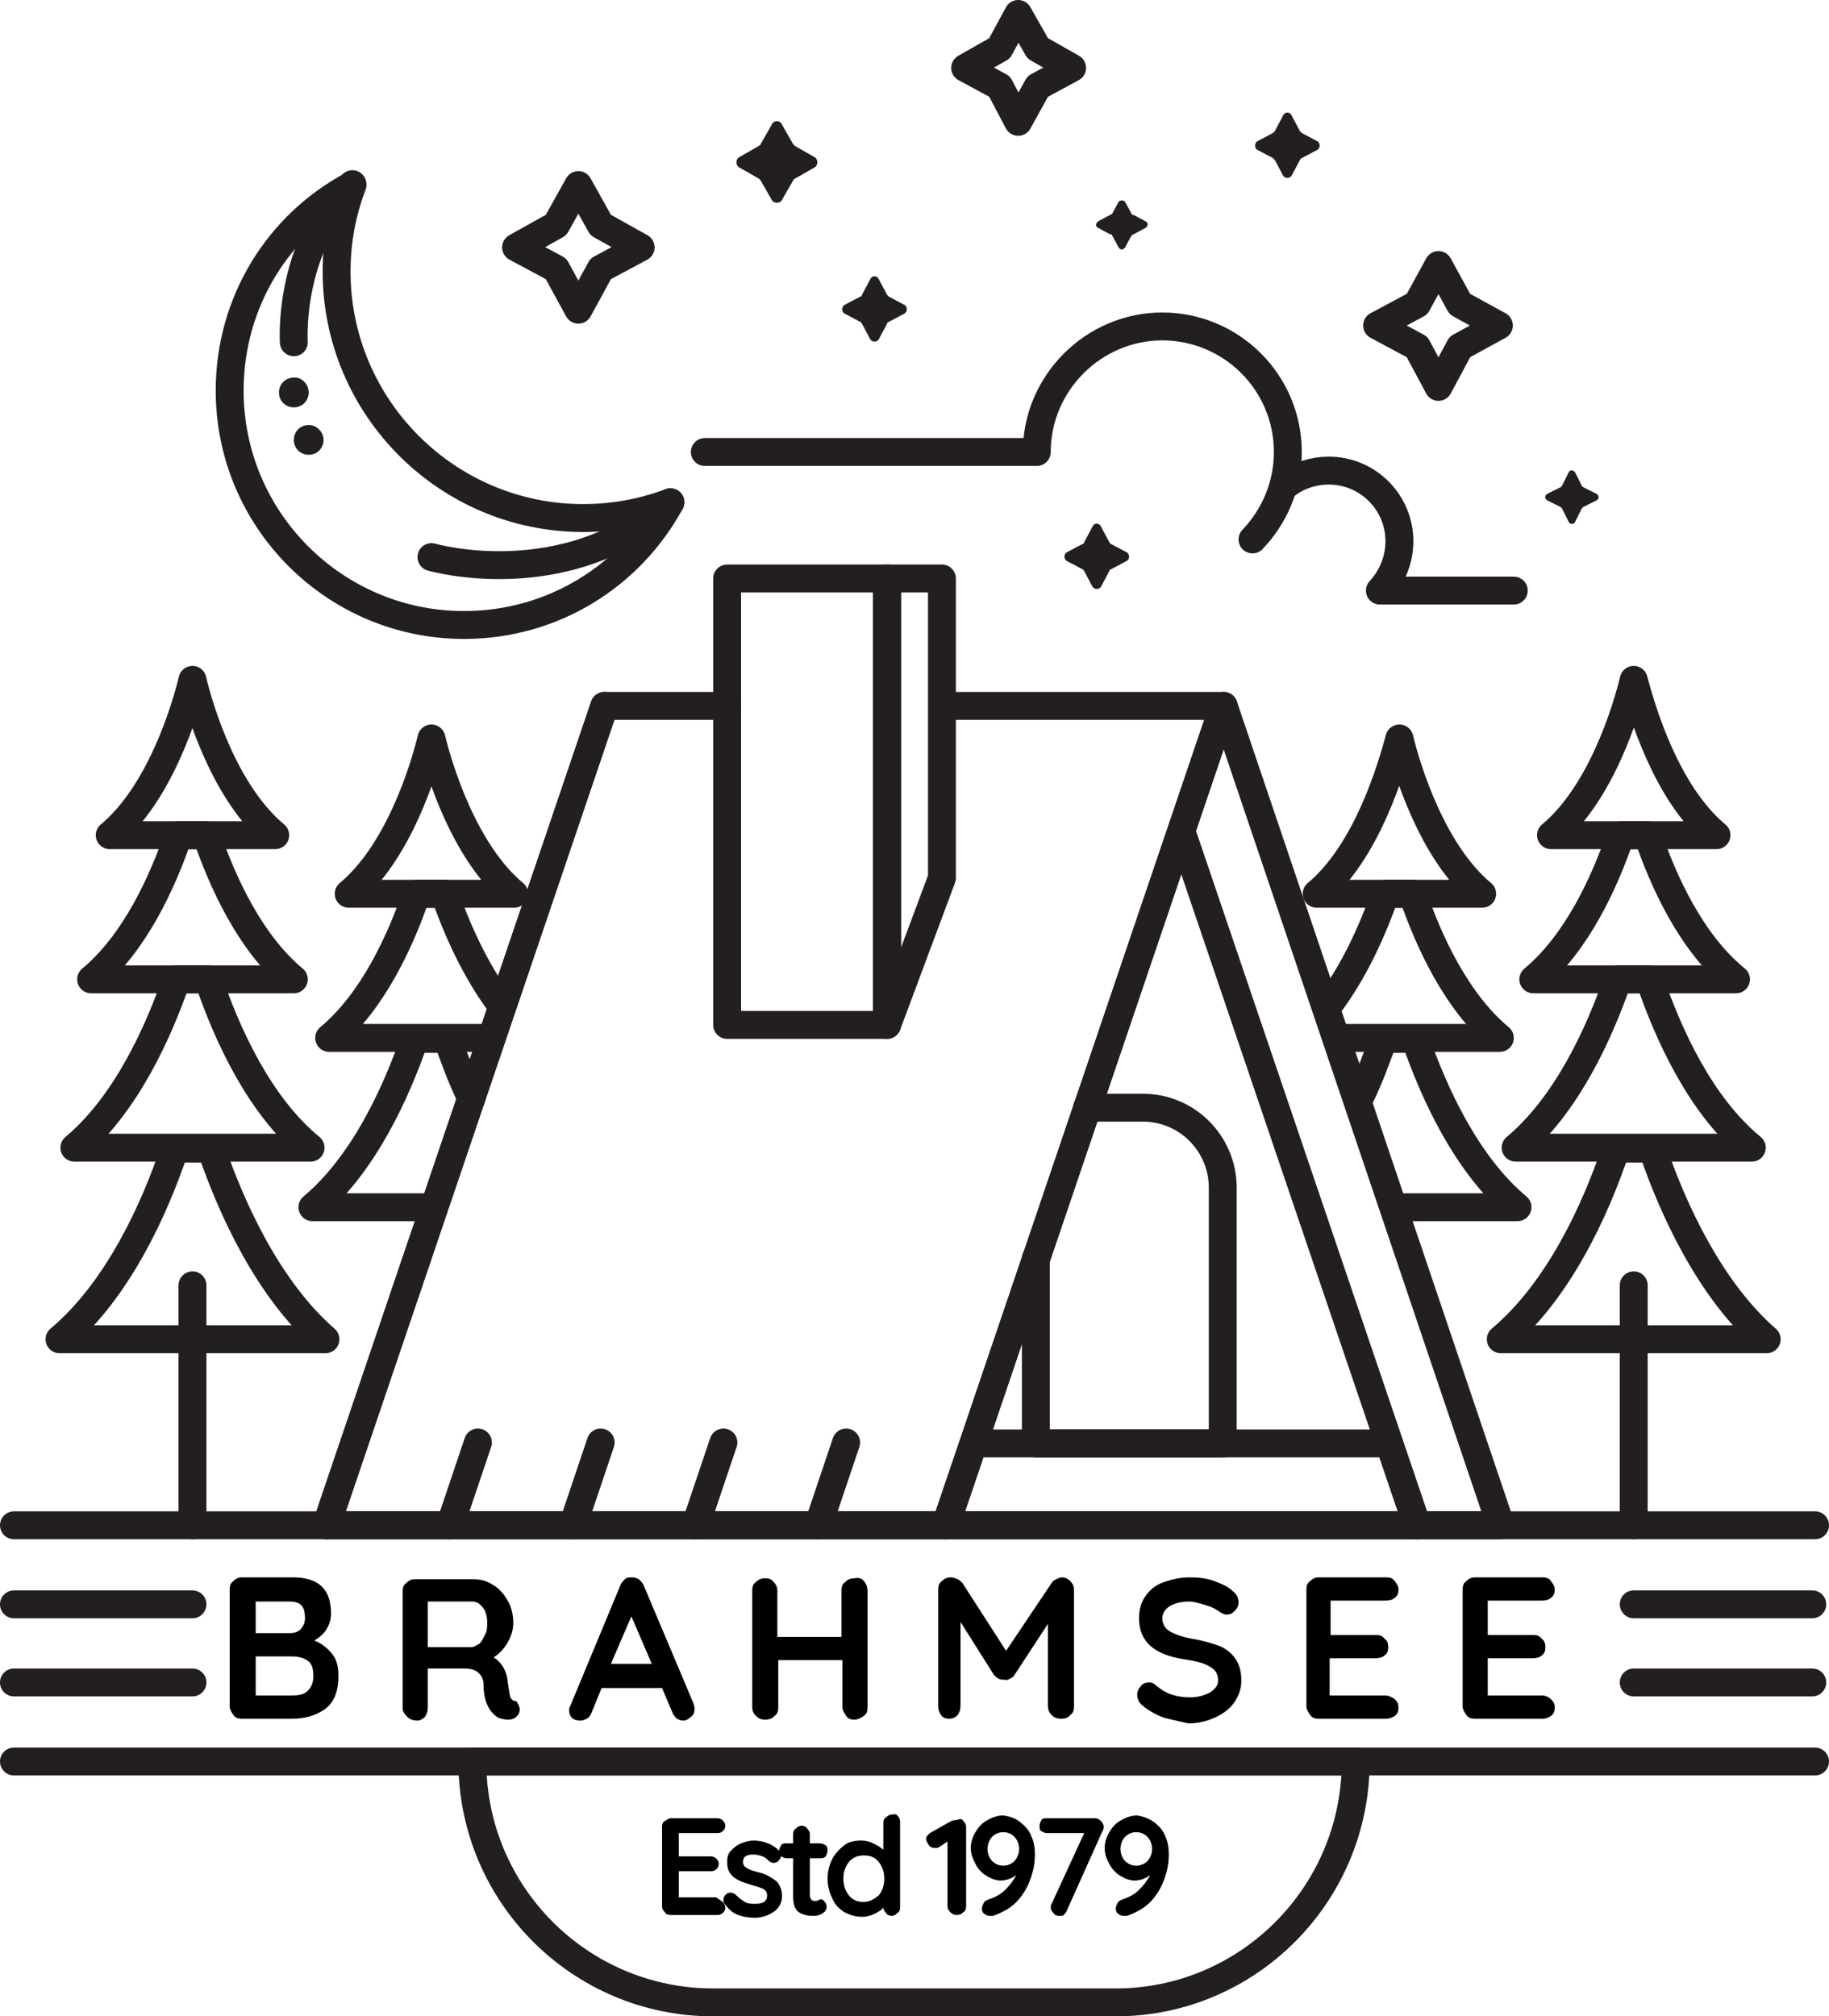 <?xml version="1.0" encoding="utf-8"?>
<!-- Generator: Adobe Illustrator 27.8.0, SVG Export Plug-In . SVG Version: 6.00 Build 0)  -->
<svg version="1.1" id="TEXT" xmlns="http://www.w3.org/2000/svg" xmlns:xlink="http://www.w3.org/1999/xlink" x="0px" y="0px"
	 viewBox="0 0 196.7 216.8" style="enable-background:new 0 0 196.7 216.8;" xml:space="preserve">
<style type="text/css">
	.st0{fill:none;stroke:#231F20;stroke-width:3;stroke-linecap:round;stroke-linejoin:round;}
	.st1{fill:#231F20;}
	.st2{enable-background:new    ;}
</style>
<path class="st0" d="M161.4,164h-59.7l29.9-88.1L161.4,164z"/>
<path class="st0" d="M127.3,90.1l25.1,73.9"/>
<path class="st0" d="M101.7,75.9h29.9L101.7,164H35.1L65,75.9h13.2"/>
<path class="st0" d="M35.1,164L65,75.9"/>
<path class="st0" d="M48.4,164l3-8.9"/>
<path class="st0" d="M74.8,164l3-8.9"/>
<path class="st0" d="M88,164l3-8.9"/>
<rect x="78.2" y="62.2" class="st0" width="17.2" height="48"/>
<polygon class="st0" points="101.3,94.4 95.4,110.2 95.4,62.2 101.3,62.2 "/>
<path class="st0" d="M116.9,119.1h6c4.8,0,8.6,3.9,8.6,8.6v27.5h-20.1v-19.9"/>
<line class="st0" x1="105" y1="155.2" x2="149.4" y2="155.2"/>
<path class="st0" d="M61.6,164l3-8.9"/>
<path class="st0" d="M20.7,73.1c-0.8,3.3-3.5,12.2-8.9,16.7h8.9h8.9C24.2,85.3,21.5,76.5,20.7,73.1z"/>
<path class="st0" d="M22.2,89.8h-3c-1.7,5-4.7,11.6-9.4,15.5h10.9h10.9C26.9,101.4,23.9,94.8,22.2,89.8L22.2,89.8z"/>
<path class="st0" d="M22.4,105.3H19c-2,5.8-5.5,13.5-11,18.1h12.7h12.7C27.9,118.9,24.4,111.2,22.4,105.3L22.4,105.3z"/>
<path class="st0" d="M22.7,123.5h-3.9c-2.2,6.6-6.2,15.3-12.4,20.5h14.3h14.3C28.9,138.7,24.9,130,22.7,123.5L22.7,123.5z"/>
<line class="st0" x1="20.7" y1="138.2" x2="20.7" y2="164"/>
<path class="st0" d="M46.4,79.4c-0.8,3.3-3.5,12.2-8.9,16.7h8.9h8.9C49.9,91.6,47.2,82.7,46.4,79.4z"/>
<path class="st0" d="M54,108.2c-2.9-3.8-4.9-8.4-6.2-12.1h-3c-1.7,5-4.7,11.6-9.4,15.5h10.9h6.4"/>
<path class="st0" d="M50.7,118.1c-1.1-2.2-1.9-4.5-2.6-6.4h-3.5c-2,5.8-5.5,13.5-11,18.1h12.7"/>
<path class="st0" d="M175.7,73.1c-0.8,3.3-3.5,12.2-8.9,16.7h8.9h8.9C179.2,85.3,176.6,76.5,175.7,73.1z"/>
<path class="st0" d="M177.2,89.8h-2.9c-1.7,5-4.7,11.6-9.4,15.5h10.9h10.9C181.9,101.4,178.9,94.8,177.2,89.8L177.2,89.8z"/>
<path class="st0" d="M177.4,105.3H174c-2,5.8-5.5,13.5-11,18.1h12.7h12.7C182.9,118.9,179.4,111.2,177.4,105.3L177.4,105.3z"/>
<path class="st0" d="M177.7,123.5h-3.9c-2.2,6.6-6.2,15.3-12.4,20.5h14.3h14.3C183.9,138.7,179.9,130,177.7,123.5L177.7,123.5z"/>
<line class="st0" x1="175.7" y1="138.2" x2="175.7" y2="164"/>
<path class="st0" d="M150.5,79.4c0.8,3.3,3.5,12.2,8.9,16.7h-8.9h-8.9C147,91.6,149.6,82.7,150.5,79.4z"/>
<path class="st0" d="M142.8,108.2c2.9-3.8,4.9-8.4,6.2-12.1h2.9c1.7,5,4.7,11.6,9.4,15.5h-10.9h-6.4"/>
<path class="st0" d="M146.2,118.1c1.1-2.2,1.9-4.5,2.6-6.4h3.4c2,5.8,5.5,13.5,11,18.1h-12.7"/>
<path class="st0" d="M134.7,58c2.3-2.4,3.8-5.7,3.8-9.4c0-7.5-6.1-13.5-13.5-13.5s-13.5,6.1-13.5,13.5l-35.7,0"/>
<path class="st0" d="M138.5,52c1.2-0.9,2.8-1.4,4.4-1.4c4.2,0,7.6,3.4,7.6,7.6c0,2-0.8,3.9-2.1,5.3h14.4"/>
<polygon class="st0" points="154.7,28.5 157,32.7 161.2,35 157,37.3 154.7,41.6 152.4,37.3 148.1,35 152.4,32.7 "/>
<path class="st1" d="M121,21.7l0.7,1.3c0,0.1,0.1,0.1,0.2,0.1l1.3,0.7c0.3,0.1,0.3,0.5,0,0.7l-1.3,0.7c-0.1,0-0.1,0.1-0.2,0.1
	l-0.7,1.3c-0.2,0.3-0.5,0.3-0.7,0l-0.7-1.3c0-0.1-0.1-0.1-0.2-0.1l-1.3-0.7c-0.3-0.1-0.3-0.5,0-0.7l1.3-0.7c0.1,0,0.1-0.1,0.2-0.1
	l0.7-1.3C120.5,21.5,120.8,21.5,121,21.7z"/>
<path class="st1" d="M118.4,56.6l0.9,1.7c0.1,0.1,0.1,0.2,0.2,0.2l1.7,0.9c0.3,0.2,0.3,0.7,0,0.9l-1.7,0.9c-0.1,0-0.2,0.1-0.2,0.2
	l-0.9,1.7c-0.2,0.3-0.7,0.3-0.9,0l-0.9-1.7c-0.1-0.1-0.1-0.2-0.2-0.2l-1.7-0.9c-0.3-0.2-0.3-0.7,0-0.9l1.7-0.9
	c0.1,0,0.2-0.1,0.2-0.2l0.9-1.7C117.7,56.2,118.2,56.2,118.4,56.6z"/>
<path class="st1" d="M169.4,50.8l0.7,1.4c0,0.1,0.1,0.1,0.2,0.2l1.4,0.7c0.3,0.2,0.3,0.5,0,0.7l-1.4,0.7c-0.1,0-0.1,0.1-0.2,0.2
	l-0.7,1.4c-0.1,0.3-0.6,0.3-0.7,0l-0.7-1.4c0-0.1-0.1-0.1-0.2-0.2l-1.4-0.7c-0.3-0.2-0.3-0.5,0-0.7l1.4-0.7c0.1,0,0.1-0.1,0.2-0.2
	l0.7-1.4C168.8,50.5,169.2,50.5,169.4,50.8z"/>
<path class="st1" d="M84.1,13.4l1.2,2.1c0.1,0.1,0.2,0.2,0.2,0.2l2.1,1.2c0.4,0.2,0.4,0.9,0,1.1l-2.1,1.2c-0.1,0.1-0.2,0.1-0.2,0.2
	l-1.2,2.1c-0.2,0.4-0.9,0.4-1.1,0l-1.2-2.1c-0.1-0.1-0.2-0.2-0.2-0.2L79.5,18c-0.4-0.2-0.4-0.9,0-1.1l2.1-1.2
	c0.1-0.1,0.2-0.1,0.2-0.2l1.2-2.1C83.2,12.9,83.9,12.9,84.1,13.4z"/>
<path class="st1" d="M138.9,12.4l0.9,1.7c0.1,0.1,0.1,0.1,0.2,0.2l1.7,0.9c0.3,0.2,0.3,0.7,0,0.9l-1.7,0.9c-0.1,0-0.1,0.1-0.2,0.2
	l-0.9,1.7c-0.2,0.3-0.7,0.3-0.9,0l-0.9-1.7c-0.1-0.1-0.1-0.1-0.2-0.2l-1.7-0.9c-0.3-0.2-0.3-0.7,0-0.9l1.7-0.9
	c0.1-0.1,0.1-0.1,0.2-0.2l0.9-1.7C138.2,12,138.7,12,138.9,12.4z"/>
<path class="st1" d="M94.5,30l0.9,1.7c0.1,0.1,0.1,0.1,0.2,0.2l1.7,0.9c0.3,0.2,0.3,0.7,0,0.9l-1.7,0.9c-0.1,0-0.2,0.1-0.2,0.2
	l-0.9,1.7c-0.2,0.3-0.7,0.3-0.9,0l-0.9-1.7c-0.1-0.1-0.1-0.2-0.2-0.2l-1.7-0.9c-0.3-0.2-0.3-0.7,0-0.9l1.7-0.9
	c0.1,0,0.2-0.1,0.2-0.2l0.9-1.7C93.8,29.6,94.3,29.6,94.5,30z"/>
<polygon class="st0" points="62.2,19.9 64.6,24.2 68.9,26.6 64.6,28.9 62.2,33.3 59.8,28.9 55.5,26.6 59.8,24.2 "/>
<polygon class="st0" points="109.5,1.5 111.6,5.2 115.3,7.3 111.6,9.3 109.5,13.1 107.5,9.3 103.8,7.3 107.5,5.2 "/>
<path class="st0" d="M62.7,55.7c-14.6,0-26.5-11.9-26.5-26.5c0-3.3,0.6-6.4,1.7-9.3C30,24.1,24.7,32.4,24.7,42
	c0,13.9,11.3,25.2,25.2,25.2c9.6,0,17.9-5.3,22.2-13.2C69.2,55.1,66,55.7,62.7,55.7L62.7,55.7z"/>
<path class="st0" d="M46.4,59.9c0,0,14.5,4.2,25.7-5.9"/>
<path class="st0" d="M31.6,36.8c0,0-0.7-10.2,6.3-17"/>
<path class="st1" d="M33.2,42.2c0,0.9-0.7,1.6-1.6,1.6s-1.6-0.7-1.6-1.6s0.7-1.6,1.6-1.6C32.4,40.5,33.2,41.3,33.2,42.2z"/>
<path class="st1" d="M34.8,47.3c0,0.9-0.7,1.6-1.6,1.6s-1.6-0.7-1.6-1.6s0.7-1.6,1.6-1.6S34.8,46.5,34.8,47.3z"/>
<line class="st0" x1="1.5" y1="164" x2="195.2" y2="164"/>
<line class="st0" x1="1.5" y1="189.4" x2="195.2" y2="189.4"/>
<line class="st0" x1="1.5" y1="172.5" x2="20.7" y2="172.5"/>
<line class="st0" x1="175.7" y1="172.5" x2="194.9" y2="172.5"/>
<line class="st0" x1="1.5" y1="180.9" x2="20.7" y2="180.9"/>
<line class="st0" x1="175.7" y1="180.9" x2="194.9" y2="180.9"/>
<path class="st0" d="M50.8,189.4h95c0,14.3-11.6,25.9-25.8,25.9H76.7C62.4,215.3,50.8,203.7,50.8,189.4L50.8,189.4L50.8,189.4z"/>
<g class="st2">
	<path d="M35.7,177.8c0.5,0.6,0.7,1.4,0.7,2.4c0,1.7-0.5,2.9-1.5,3.6c-1,0.7-2.2,1-3.5,1H26c-0.4,0-0.7-0.1-0.9-0.4
		s-0.4-0.6-0.4-0.9v-12.6c0-0.4,0.1-0.7,0.4-0.9c0.3-0.3,0.6-0.4,0.9-0.4h5.5c2.8,0,4.1,1.3,4.1,3.9c0,0.7-0.2,1.2-0.5,1.7
		c-0.3,0.5-0.8,0.9-1.3,1.2C34.6,176.7,35.2,177.2,35.7,177.8z M32.4,172.6c-0.3-0.3-0.7-0.4-1.3-0.4h-3.6v3.4h3.7
		c0.4,0,0.8-0.1,1.1-0.4c0.3-0.3,0.5-0.7,0.5-1.2C32.8,173.4,32.7,172.9,32.4,172.6z M33.1,181.8c0.4-0.4,0.6-0.9,0.6-1.6
		c0-0.9-0.2-1.4-0.7-1.7c-0.5-0.3-1-0.4-1.7-0.4h-3.8v4.2h3.9C32.1,182.3,32.7,182.2,33.1,181.8z"/>
	<path d="M55.7,183.2c0.1,0.2,0.2,0.4,0.2,0.6c0,0.3-0.1,0.5-0.3,0.7c-0.2,0.3-0.6,0.4-1,0.4c-0.3,0-0.7-0.1-1-0.2
		c-1-0.6-1.6-1.8-1.6-3.6c0-0.5-0.2-0.9-0.5-1.2c-0.3-0.3-0.8-0.5-1.5-0.5H46v4.2c0,0.4-0.1,0.7-0.3,1c-0.2,0.2-0.5,0.4-0.8,0.4
		c-0.4,0-0.8-0.1-1.1-0.4s-0.5-0.6-0.5-0.9v-12.6c0-0.4,0.1-0.7,0.4-0.9c0.3-0.3,0.6-0.4,0.9-0.4h6.3c0.8,0,1.5,0.2,2.1,0.6
		c0.7,0.4,1.2,1,1.6,1.7s0.6,1.5,0.6,2.4c0,0.7-0.2,1.4-0.6,2.1c-0.4,0.7-0.9,1.2-1.5,1.6c0.9,0.6,1.4,1.5,1.5,2.6
		c0,0.2,0.1,0.5,0.1,0.7c0.1,0.5,0.1,0.8,0.2,1c0.1,0.2,0.2,0.3,0.4,0.4C55.5,182.8,55.6,183,55.7,183.2z M51.6,176.7
		c0.2-0.2,0.4-0.6,0.6-1s0.2-0.9,0.2-1.3c0-0.4-0.1-0.8-0.2-1.1s-0.4-0.6-0.6-0.8c-0.2-0.2-0.5-0.3-0.8-0.3H46v4.9h4.8
		C51.1,177,51.3,176.9,51.6,176.7z"/>
	<path d="M74.7,183.7c0,0.4-0.1,0.7-0.4,0.9c-0.2,0.2-0.5,0.4-0.8,0.4c-0.3,0-0.5-0.1-0.7-0.2c-0.2-0.2-0.4-0.4-0.5-0.7l-1.1-2.6
		h-6.5l-1.1,2.7c-0.1,0.3-0.3,0.5-0.5,0.6s-0.4,0.2-0.7,0.2c-0.4,0-0.7-0.1-0.9-0.3c-0.2-0.2-0.3-0.5-0.3-0.8c0-0.1,0-0.3,0.1-0.4
		l5.4-13c0.1-0.3,0.3-0.5,0.5-0.7c0.2-0.2,0.5-0.2,0.8-0.2c0.3,0,0.5,0.1,0.7,0.2c0.2,0.2,0.4,0.4,0.5,0.6l5.4,12.8
		C74.6,183.3,74.7,183.5,74.7,183.7z M65.7,178.9h4.4l-2.2-5.1L65.7,178.9z"/>
	<path d="M92.9,170c0.2,0.2,0.4,0.6,0.4,1v12.6c0,0.4-0.1,0.7-0.4,0.9s-0.6,0.4-1,0.4c-0.4,0-0.7-0.1-0.9-0.4s-0.4-0.6-0.4-0.9v-5.1
		h-6.9v5.1c0,0.4-0.1,0.7-0.4,0.9c-0.3,0.3-0.6,0.4-1,0.4c-0.4,0-0.7-0.1-1-0.4s-0.4-0.6-0.4-0.9v-12.6c0-0.4,0.1-0.7,0.4-0.9
		c0.3-0.3,0.6-0.4,1-0.4c0.4,0,0.7,0.1,0.9,0.4c0.3,0.3,0.4,0.6,0.4,0.9v5h6.9v-5c0-0.4,0.1-0.7,0.4-0.9c0.3-0.3,0.6-0.4,1-0.4
		C92.3,169.6,92.7,169.7,92.9,170z"/>
	<path d="M115.1,170c0.3,0.3,0.4,0.6,0.4,0.9v12.6c0,0.4-0.1,0.7-0.4,0.9c-0.2,0.3-0.6,0.4-1,0.4s-0.7-0.1-1-0.4s-0.4-0.6-0.4-1
		v-8.8l-3.6,5.5c-0.1,0.2-0.3,0.3-0.5,0.4c-0.2,0.1-0.4,0.2-0.6,0.1c-0.2,0-0.4,0-0.6-0.1c-0.2-0.1-0.4-0.3-0.5-0.4l-3.6-5.7v9
		c0,0.4-0.1,0.7-0.3,1c-0.2,0.2-0.5,0.4-0.9,0.4c-0.4,0-0.7-0.1-0.9-0.4s-0.3-0.6-0.3-0.9v-12.6c0-0.4,0.1-0.7,0.4-0.9
		c0.3-0.3,0.6-0.4,1-0.4c0.2,0,0.4,0.1,0.7,0.2c0.2,0.1,0.4,0.3,0.5,0.4l4.7,7.3l4.9-7.3c0.1-0.2,0.3-0.3,0.5-0.4
		c0.2-0.1,0.4-0.2,0.6-0.2C114.5,169.6,114.8,169.7,115.1,170z"/>
	<path d="M125.2,184.7c-0.8-0.3-1.6-0.7-2.3-1.3c-0.4-0.3-0.6-0.7-0.6-1.2c0-0.3,0.1-0.6,0.4-0.9c0.2-0.3,0.5-0.4,0.9-0.4
		c0.3,0,0.5,0.1,0.7,0.3c0.6,0.5,1.1,0.8,1.7,1s1.2,0.3,2,0.3c0.8,0,1.5-0.2,2.1-0.5c0.6-0.4,0.9-0.8,0.9-1.3c0-0.7-0.3-1.2-0.9-1.5
		c-0.6-0.4-1.5-0.6-2.8-0.8c-3.2-0.5-4.8-1.9-4.8-4.4c0-0.9,0.2-1.7,0.7-2.4c0.5-0.7,1.1-1.2,2-1.5s1.7-0.5,2.8-0.5
		c0.9,0,1.8,0.1,2.6,0.4c0.8,0.3,1.5,0.6,2,1.1c0.4,0.3,0.6,0.7,0.6,1.2c0,0.3-0.1,0.6-0.4,0.9s-0.5,0.4-0.9,0.4
		c-0.2,0-0.4-0.1-0.6-0.2c-0.4-0.3-0.9-0.6-1.6-0.8s-1.3-0.4-1.8-0.4c-0.9,0-1.6,0.2-2.1,0.5c-0.5,0.3-0.8,0.8-0.8,1.3
		c0,0.6,0.3,1.1,0.8,1.4c0.5,0.3,1.3,0.6,2.4,0.8c1.2,0.2,2.2,0.5,3,0.8c0.7,0.3,1.3,0.8,1.7,1.4c0.4,0.6,0.6,1.4,0.6,2.3
		c0,0.9-0.3,1.7-0.8,2.4c-0.5,0.7-1.2,1.2-2.1,1.6c-0.9,0.4-1.8,0.6-2.8,0.6C126.9,185.1,126,184.9,125.2,184.7z"/>
	<path d="M150,182.7c0.3,0.3,0.4,0.5,0.4,0.9c0,0.4-0.1,0.7-0.4,0.9c-0.3,0.2-0.6,0.3-0.9,0.3h-7.3c-0.4,0-0.7-0.1-0.9-0.4
		s-0.4-0.6-0.4-0.9v-12.6c0-0.4,0.1-0.7,0.4-0.9c0.3-0.3,0.6-0.4,0.9-0.4h7.3c0.4,0,0.7,0.1,0.9,0.4s0.4,0.5,0.4,0.9
		c0,0.4-0.1,0.7-0.4,0.9c-0.2,0.2-0.6,0.3-1,0.3h-5.9v3.7h4.9c0.4,0,0.7,0.1,0.9,0.4c0.3,0.2,0.4,0.5,0.4,0.9c0,0.4-0.1,0.7-0.4,0.9
		c-0.2,0.2-0.6,0.3-1,0.3h-4.9v4h5.9C149.4,182.3,149.7,182.5,150,182.7z"/>
	<path d="M166.8,182.7c0.3,0.3,0.4,0.5,0.4,0.9c0,0.4-0.1,0.7-0.4,0.9c-0.3,0.2-0.6,0.3-0.9,0.3h-7.3c-0.4,0-0.7-0.1-0.9-0.4
		s-0.4-0.6-0.4-0.9v-12.6c0-0.4,0.1-0.7,0.4-0.9c0.3-0.3,0.6-0.4,0.9-0.4h7.3c0.4,0,0.7,0.1,0.9,0.4s0.4,0.5,0.4,0.9
		c0,0.4-0.1,0.7-0.4,0.9c-0.2,0.2-0.6,0.3-1,0.3H160v3.7h4.9c0.4,0,0.7,0.1,0.9,0.4c0.3,0.2,0.4,0.5,0.4,0.9c0,0.4-0.1,0.7-0.4,0.9
		c-0.2,0.2-0.6,0.3-1,0.3H160v4h5.9C166.2,182.3,166.6,182.5,166.8,182.7z"/>
</g>
<g class="st2">
	<path d="M77.7,204.5c0.2,0.2,0.3,0.4,0.3,0.6c0,0.2-0.1,0.5-0.3,0.6c-0.2,0.2-0.4,0.2-0.6,0.2h-5c-0.3,0-0.5-0.1-0.6-0.3
		c-0.2-0.2-0.3-0.4-0.3-0.6v-8.6c0-0.3,0.1-0.5,0.3-0.6s0.4-0.3,0.6-0.3h5c0.3,0,0.5,0.1,0.6,0.2c0.2,0.2,0.3,0.4,0.3,0.6
		c0,0.2-0.1,0.5-0.3,0.6c-0.2,0.2-0.4,0.2-0.7,0.2h-4v2.5h3.4c0.3,0,0.5,0.1,0.6,0.2c0.2,0.2,0.3,0.4,0.3,0.6c0,0.2-0.1,0.5-0.3,0.6
		c-0.2,0.2-0.4,0.2-0.7,0.2H73v2.8h4C77.3,204.2,77.5,204.3,77.7,204.5z"/>
	<path d="M77.8,204.3c0-0.3,0.1-0.5,0.4-0.7c0.1-0.1,0.3-0.1,0.4-0.1c0.2,0,0.4,0.1,0.6,0.3c0.3,0.3,0.6,0.5,0.9,0.7
		s0.7,0.2,1.2,0.2c0.8,0,1.2-0.3,1.2-0.9c0-0.3-0.1-0.5-0.4-0.7c-0.3-0.1-0.7-0.3-1.2-0.4c-0.6-0.2-1-0.3-1.4-0.5s-0.7-0.4-0.9-0.7
		c-0.3-0.3-0.4-0.8-0.4-1.3c0-0.5,0.1-0.9,0.4-1.2s0.6-0.6,1.1-0.8s0.9-0.3,1.4-0.3c0.5,0,1,0.1,1.5,0.3c0.5,0.2,0.9,0.5,1.2,0.8
		c0.1,0.2,0.2,0.3,0.2,0.5c0,0.2-0.1,0.4-0.3,0.6c-0.1,0.1-0.3,0.2-0.5,0.2c-0.2,0-0.4-0.1-0.5-0.2c-0.2-0.2-0.4-0.4-0.7-0.5
		s-0.6-0.2-1-0.2c-0.8,0-1.1,0.3-1.1,0.8c0,0.2,0.1,0.4,0.2,0.5c0.1,0.1,0.3,0.2,0.5,0.3c0.2,0.1,0.5,0.2,0.9,0.3
		c0.5,0.1,1,0.3,1.3,0.5s0.7,0.4,0.9,0.7c0.2,0.3,0.4,0.8,0.4,1.3c0,0.5-0.1,0.9-0.4,1.3s-0.7,0.6-1.1,0.8c-0.5,0.2-0.9,0.3-1.4,0.3
		c-0.7,0-1.3-0.1-1.8-0.3c-0.6-0.2-1-0.6-1.4-1.1C77.8,204.6,77.8,204.5,77.8,204.3z"/>
</g>
<g class="st2">
	<path d="M88.7,204.5c0.1,0.1,0.2,0.3,0.2,0.5c0,0.3-0.1,0.5-0.4,0.7c-0.3,0.2-0.6,0.3-1,0.3c-0.6,0-1.1-0.1-1.6-0.4
		c-0.4-0.3-0.6-0.8-0.6-1.7v-4.1h-0.7c-0.2,0-0.4-0.1-0.6-0.2s-0.2-0.4-0.2-0.6c0-0.2,0.1-0.4,0.2-0.6s0.4-0.2,0.6-0.2h0.7v-1
		c0-0.3,0.1-0.5,0.3-0.6c0.2-0.2,0.4-0.3,0.6-0.3c0.2,0,0.5,0.1,0.6,0.3c0.2,0.2,0.3,0.4,0.3,0.6v1h1.1c0.2,0,0.4,0.1,0.6,0.2
		c0.2,0.2,0.2,0.4,0.2,0.6c0,0.2-0.1,0.4-0.2,0.6c-0.2,0.2-0.4,0.2-0.6,0.2h-1.1v4c0,0.2,0.1,0.4,0.2,0.5c0.1,0.1,0.3,0.1,0.4,0.1
		c0.1,0,0.2,0,0.3-0.1c0.1,0,0.2-0.1,0.3-0.1C88.5,204.3,88.6,204.3,88.7,204.5z"/>
</g>
<g class="st2">
	<path d="M96.5,195.2c0.2,0.2,0.3,0.4,0.3,0.7v9.2c0,0.3-0.1,0.5-0.3,0.6c-0.2,0.2-0.4,0.3-0.6,0.3s-0.5-0.1-0.6-0.3
		c-0.2-0.2-0.3-0.4-0.3-0.6c-0.2,0.3-0.6,0.5-1,0.7c-0.4,0.2-0.9,0.3-1.3,0.3c-0.7,0-1.3-0.2-1.9-0.5c-0.6-0.4-1-0.8-1.3-1.5
		c-0.3-0.6-0.5-1.3-0.5-2.1c0-0.8,0.2-1.5,0.5-2.1c0.3-0.6,0.8-1.1,1.3-1.5s1.2-0.5,1.8-0.5c0.5,0,0.9,0.1,1.3,0.3
		c0.4,0.2,0.8,0.4,1.1,0.7v-2.9c0-0.3,0.1-0.5,0.3-0.6c0.2-0.2,0.4-0.3,0.6-0.3S96.4,195,96.5,195.2z M94.5,203.8
		c0.4-0.5,0.6-1.1,0.6-1.8s-0.2-1.3-0.6-1.8c-0.4-0.5-0.9-0.7-1.6-0.7c-0.6,0-1.2,0.2-1.6,0.7c-0.4,0.5-0.6,1.1-0.6,1.8
		s0.2,1.3,0.6,1.8c0.4,0.5,0.9,0.7,1.6,0.7C93.5,204.5,94,204.2,94.5,203.8z"/>
	<path d="M103.6,195.8c0.2,0.2,0.3,0.4,0.3,0.6v8.6c0,0.3-0.1,0.5-0.3,0.6c-0.2,0.2-0.4,0.3-0.7,0.3c-0.3,0-0.5-0.1-0.7-0.3
		c-0.2-0.2-0.3-0.4-0.3-0.6V198l-0.9,0.6c-0.1,0.1-0.3,0.1-0.5,0.1c-0.2,0-0.5-0.1-0.6-0.3s-0.3-0.4-0.3-0.6c0-0.2,0-0.3,0.1-0.4
		c0.1-0.1,0.2-0.2,0.3-0.3l2.3-1.3c0.2-0.1,0.4-0.1,0.6-0.1C103.3,195.5,103.5,195.6,103.6,195.8z"/>
	<path d="M109.7,195.9c0.5,0.4,1,0.9,1.2,1.5c0.3,0.6,0.4,1.3,0.4,2c0,0.7-0.1,1.5-0.4,2.4s-0.7,1.7-1.4,2.5s-1.6,1.3-2.7,1.7
		c-0.1,0-0.2,0-0.3,0c-0.3,0-0.5-0.1-0.6-0.2c-0.2-0.1-0.3-0.3-0.3-0.6c0-0.2,0.1-0.4,0.2-0.6c0.1-0.2,0.3-0.3,0.6-0.4
		c0.6-0.2,1.2-0.5,1.7-1c0.5-0.5,0.9-1,1.2-1.6c-0.5,0.4-1.1,0.6-1.7,0.6c-0.5,0-1-0.2-1.5-0.5c-0.5-0.3-0.9-0.7-1.2-1.3
		s-0.5-1.1-0.5-1.7c0-0.6,0.2-1.2,0.5-1.7c0.3-0.5,0.7-1,1.3-1.3c0.5-0.3,1.1-0.5,1.7-0.5C108.6,195.3,109.2,195.5,109.7,195.9z
		 M109.1,200.1c0.3-0.3,0.5-0.8,0.5-1.3s-0.2-1-0.5-1.3c-0.3-0.3-0.7-0.5-1.2-0.5c-0.5,0-0.9,0.2-1.2,0.5c-0.3,0.3-0.5,0.8-0.5,1.3
		s0.2,1,0.5,1.3c0.3,0.3,0.7,0.5,1.2,0.5C108.4,200.6,108.8,200.4,109.1,200.1z"/>
	<path d="M118.4,195.8c0.2,0.2,0.3,0.4,0.3,0.6c0,0.1,0,0.3-0.1,0.4l-3.9,8.7c-0.1,0.2-0.2,0.3-0.3,0.4c-0.1,0.1-0.3,0.1-0.5,0.1
		c-0.2,0-0.5-0.1-0.6-0.3c-0.2-0.2-0.3-0.4-0.3-0.6c0-0.1,0-0.3,0.1-0.4l3.5-7.6h-4c-0.2,0-0.4-0.1-0.6-0.2s-0.2-0.4-0.2-0.6
		c0-0.2,0.1-0.4,0.2-0.6s0.4-0.2,0.6-0.2h5.2C118,195.5,118.2,195.6,118.4,195.8z"/>
	<path d="M124.1,195.9c0.5,0.4,1,0.9,1.2,1.5c0.3,0.6,0.4,1.3,0.4,2c0,0.7-0.1,1.5-0.4,2.4s-0.7,1.7-1.4,2.5s-1.6,1.3-2.7,1.7
		c-0.1,0-0.2,0-0.3,0c-0.3,0-0.5-0.1-0.6-0.2c-0.2-0.1-0.3-0.3-0.3-0.6c0-0.2,0.1-0.4,0.2-0.6s0.3-0.3,0.6-0.4
		c0.6-0.2,1.2-0.5,1.7-1c0.5-0.5,0.9-1,1.2-1.6c-0.5,0.4-1.1,0.6-1.7,0.6c-0.5,0-1-0.2-1.5-0.5c-0.5-0.3-0.9-0.7-1.2-1.3
		c-0.3-0.5-0.5-1.1-0.5-1.7c0-0.6,0.2-1.2,0.5-1.7c0.3-0.5,0.7-1,1.3-1.3c0.5-0.3,1.1-0.5,1.7-0.5
		C122.9,195.3,123.5,195.5,124.1,195.9z M123.4,200.1c0.3-0.3,0.5-0.8,0.5-1.3s-0.2-1-0.5-1.3c-0.3-0.3-0.7-0.5-1.2-0.5
		c-0.5,0-0.9,0.2-1.2,0.5c-0.3,0.3-0.5,0.8-0.5,1.3s0.2,1,0.5,1.3c0.3,0.3,0.7,0.5,1.2,0.5C122.7,200.6,123.1,200.4,123.4,200.1z"/>
</g>
</svg>
